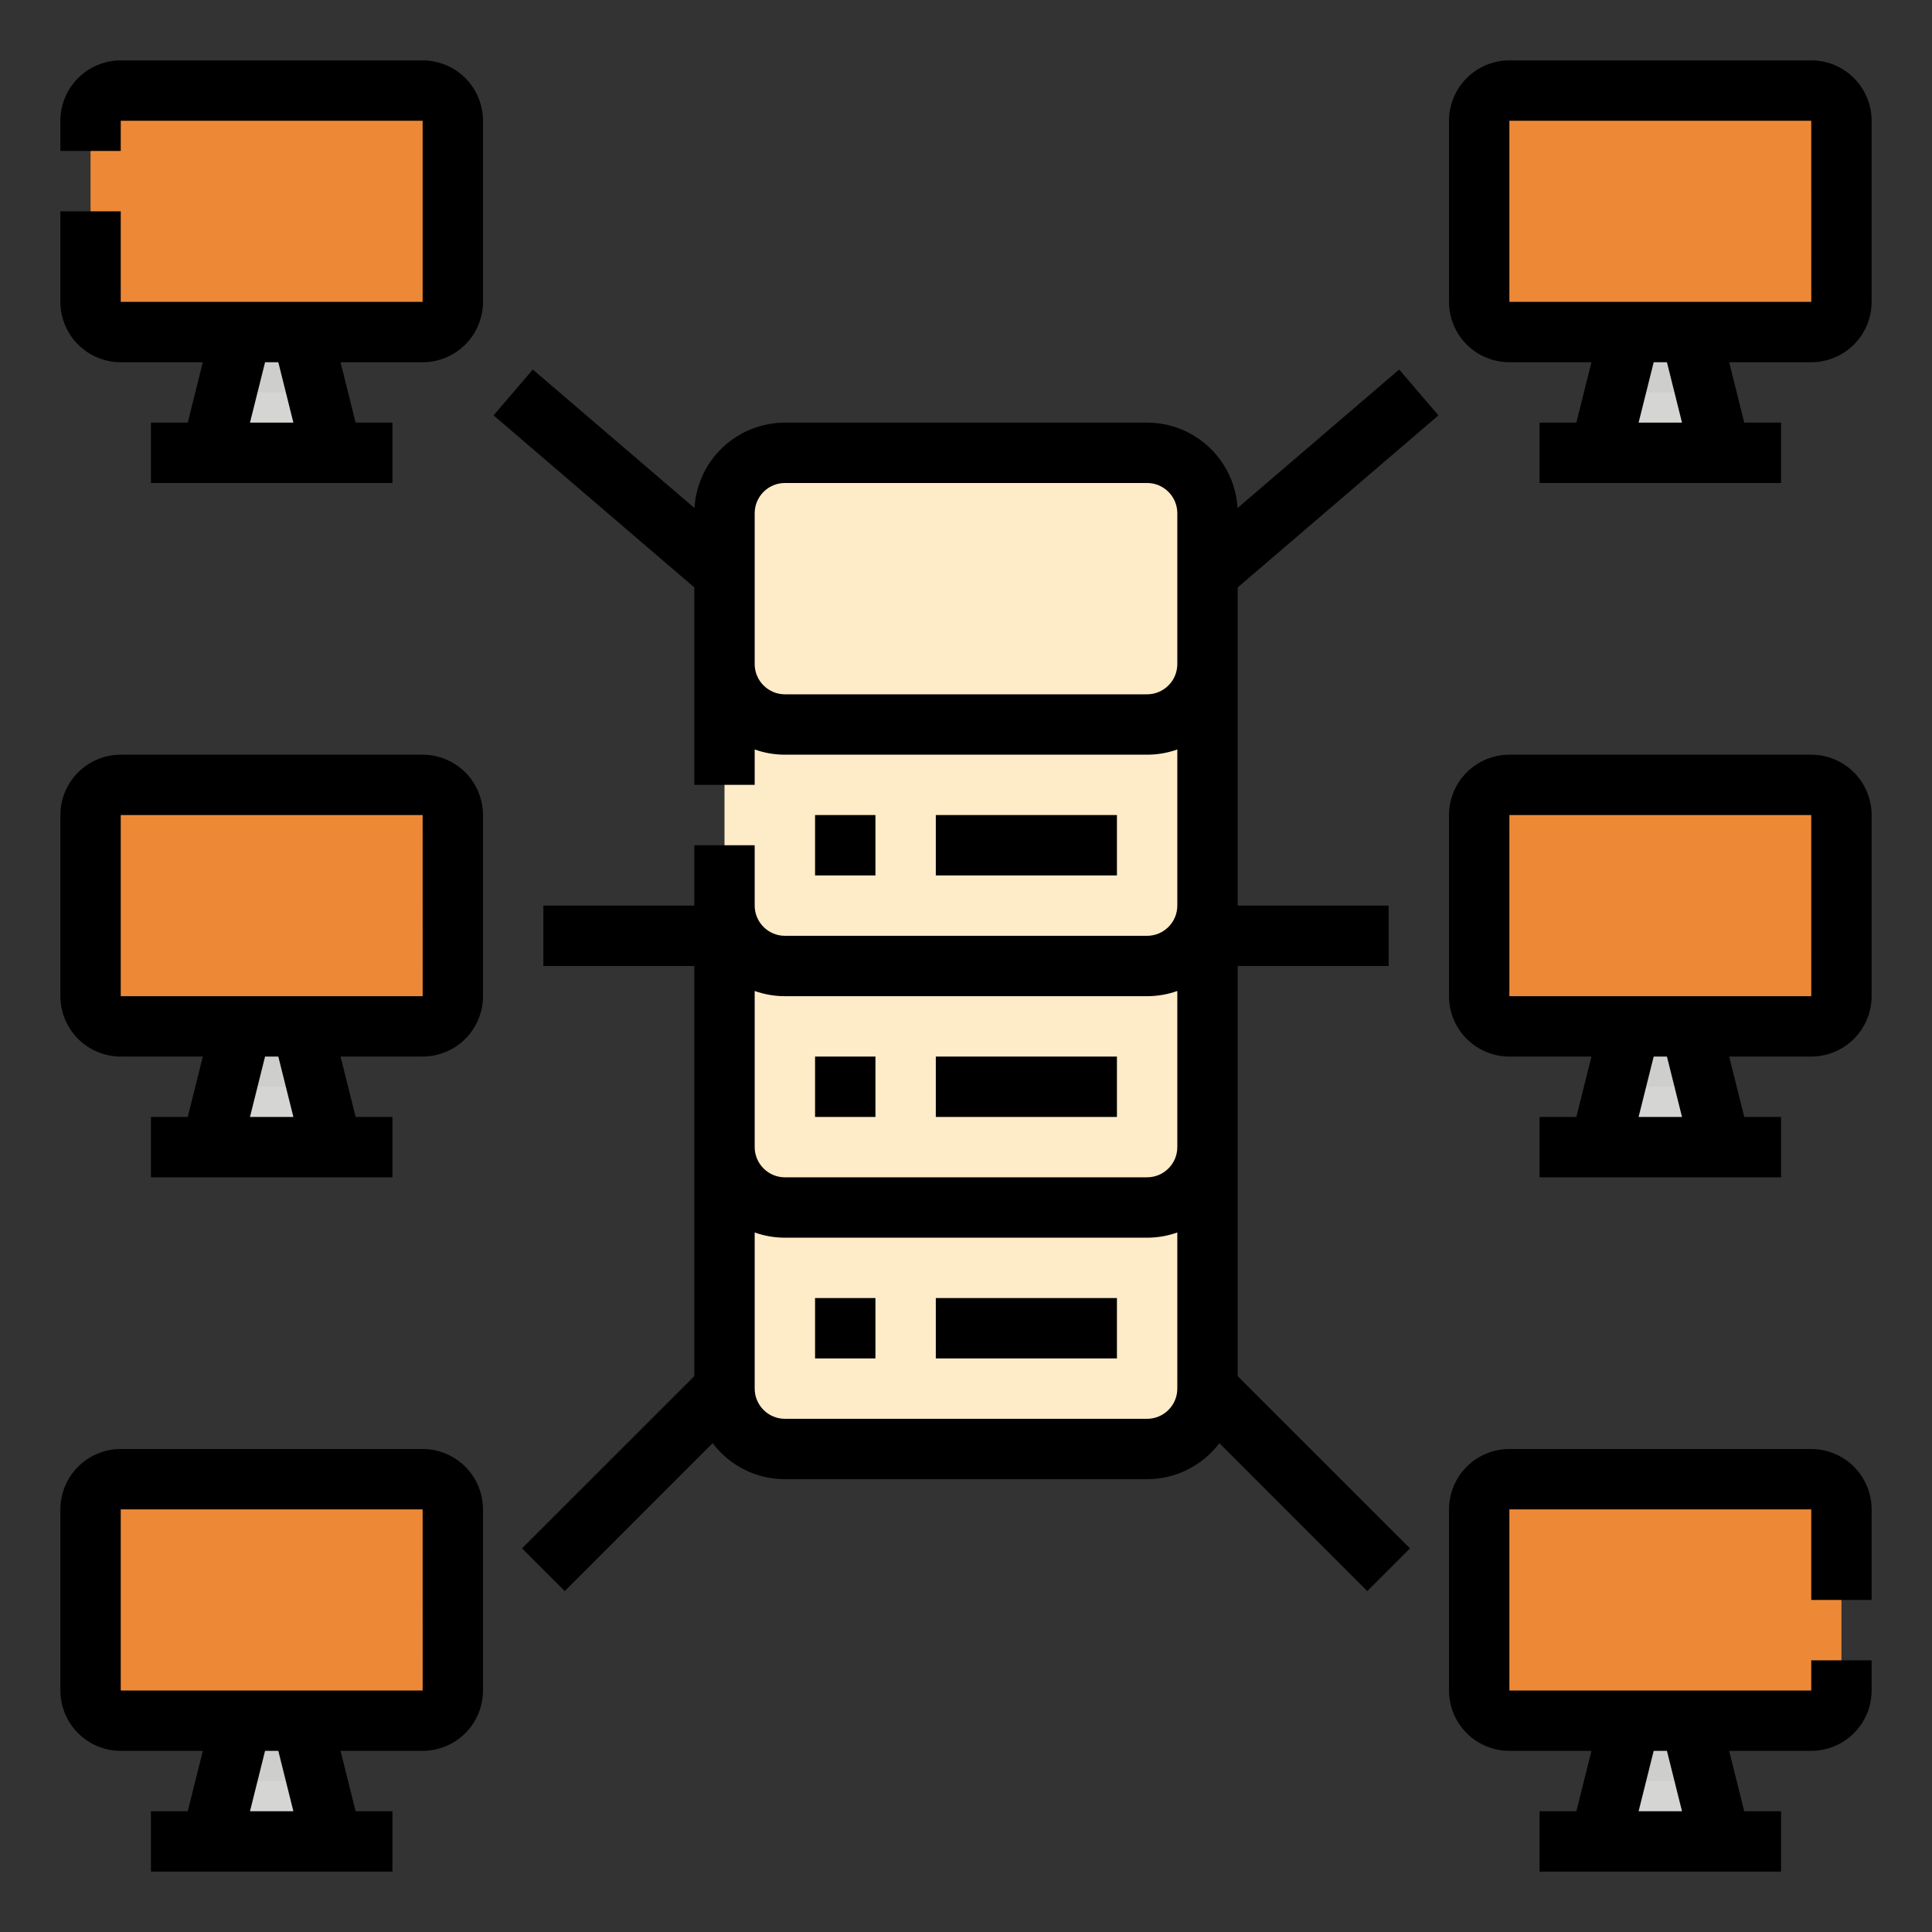 <svg xmlns="http://www.w3.org/2000/svg" width="56" height="56" viewBox="0 0 56 56" fill="none">
  <rect x="0" y="0" width="56" height="56" fill="#333333" stroke="none"/>
  <path d="M33.25 13.125H22.75C21.784 13.125 21 13.909 21 14.875V40.25C21 41.217 21.784 42 22.75 42H33.25C34.217 42 35 41.217 35 40.25V14.875C35 13.909 34.217 13.125 33.25 13.125Z" fill="#FEEBC8"/>
  <path d="M33.25 13.125H22.75C21.784 13.125 21 13.909 21 14.875V19.25C21 20.216 21.784 21 22.75 21H33.25C34.217 21 35 20.216 35 19.25V14.875C35 13.909 34.217 13.125 33.25 13.125Z" fill="#FEEBC8"/>
  <path d="M12.25 2.625H3.5C3.017 2.625 2.625 3.017 2.625 3.5V8.75C2.625 9.233 3.017 9.625 3.5 9.625H12.25C12.733 9.625 13.125 9.233 13.125 8.75V3.5C13.125 3.017 12.733 2.625 12.25 2.625Z" fill="#ED8936"/>
  <path d="M10.5 13.125H5.25L6.125 9.625H9.625L10.5 13.125Z" fill="#D5D5D3"/>
  <path d="M10.062 11.375H5.688L6.125 9.625H9.625L10.062 11.375Z" fill="#CECECC"/>
  <path d="M52.5 2.625H43.75C43.267 2.625 42.875 3.017 42.875 3.5V8.75C42.875 9.233 43.267 9.625 43.75 9.625H52.5C52.983 9.625 53.375 9.233 53.375 8.75V3.5C53.375 3.017 52.983 2.625 52.5 2.625Z" fill="#ED8936"/>
  <path d="M50.75 13.125H45.5L46.375 9.625H49.875L50.75 13.125Z" fill="#D5D5D3"/>
  <path d="M50.312 11.375H45.938L46.375 9.625H49.875L50.312 11.375Z" fill="#CECECC"/>
  <path d="M12.25 22.75H3.5C3.017 22.75 2.625 23.142 2.625 23.625V28.875C2.625 29.358 3.017 29.75 3.5 29.75H12.25C12.733 29.75 13.125 29.358 13.125 28.875V23.625C13.125 23.142 12.733 22.75 12.25 22.75Z" fill="#ED8936"/>
  <path d="M10.5 33.25H5.25L6.125 29.75H9.625L10.5 33.25Z" fill="#D5D5D3"/>
  <path d="M10.062 31.5H5.688L6.125 29.75H9.625L10.062 31.5Z" fill="#CECECC"/>
  <path d="M52.5 22.75H43.75C43.267 22.75 42.875 23.142 42.875 23.625V28.875C42.875 29.358 43.267 29.75 43.75 29.75H52.5C52.983 29.75 53.375 29.358 53.375 28.875V23.625C53.375 23.142 52.983 22.75 52.5 22.75Z" fill="#ED8936"/>
  <path d="M50.75 33.25H45.5L46.375 29.75H49.875L50.75 33.25Z" fill="#D5D5D3"/>
  <path d="M50.312 31.5H45.938L46.375 29.75H49.875L50.312 31.5Z" fill="#CECECC"/>
  <path d="M12.25 42.875H3.5C3.017 42.875 2.625 43.267 2.625 43.75V49C2.625 49.483 3.017 49.875 3.5 49.875H12.25C12.733 49.875 13.125 49.483 13.125 49V43.75C13.125 43.267 12.733 42.875 12.25 42.875Z" fill="#ED8936"/>
  <path d="M10.5 53.375H5.25L6.125 49.875H9.625L10.5 53.375Z" fill="#D5D5D3"/>
  <path d="M10.062 51.625H5.688L6.125 49.875H9.625L10.062 51.625Z" fill="#CECECC"/>
  <path d="M52.5 42.875H43.75C43.267 42.875 42.875 43.267 42.875 43.75V49C42.875 49.483 43.267 49.875 43.75 49.875H52.5C52.983 49.875 53.375 49.483 53.375 49V43.75C53.375 43.267 52.983 42.875 52.5 42.875Z" fill="#ED8936"/>
  <path d="M50.75 53.375H45.5L46.375 49.875H49.875L50.75 53.375Z" fill="#D5D5D3"/>
  <path d="M50.312 51.625H45.938L46.375 49.875H49.875L50.312 51.625Z" fill="#CECECC"/>
  <path d="M12.25 1.75H3.5C3.036 1.751 2.591 1.935 2.263 2.263C1.935 2.591 1.751 3.036 1.75 3.5V4.375H3.5V3.5H12.25V8.75H3.5V6.125H1.75V8.75C1.751 9.214 1.935 9.659 2.263 9.987C2.591 10.315 3.036 10.499 3.5 10.5H5.879L5.442 12.25H4.375V14H11.375V12.25H10.308L9.871 10.5H12.25C12.714 10.499 13.159 10.315 13.487 9.987C13.815 9.659 13.999 9.214 14 8.75V3.5C13.999 3.036 13.815 2.591 13.487 2.263C13.159 1.935 12.714 1.751 12.25 1.75ZM8.504 12.25H7.246L7.683 10.5H8.067L8.504 12.25ZM12.25 21.875H3.5C3.036 21.875 2.591 22.06 2.263 22.388C1.935 22.716 1.751 23.161 1.75 23.625V28.875C1.751 29.339 1.935 29.784 2.263 30.112C2.591 30.44 3.036 30.625 3.5 30.625H5.879L5.442 32.375H4.375V34.125H11.375V32.375H10.308L9.871 30.625H12.25C12.714 30.625 13.159 30.44 13.487 30.112C13.815 29.784 13.999 29.339 14 28.875V23.625C13.999 23.161 13.815 22.716 13.487 22.388C13.159 22.06 12.714 21.875 12.25 21.875ZM8.504 32.375H7.246L7.683 30.625H8.067L8.504 32.375ZM12.25 28.875H3.5V23.625H12.25L12.251 28.875H12.25ZM12.25 42H3.5C3.036 42.001 2.591 42.185 2.263 42.513C1.935 42.841 1.751 43.286 1.75 43.75V49C1.751 49.464 1.935 49.909 2.263 50.237C2.591 50.565 3.036 50.749 3.5 50.75H5.879L5.442 52.5H4.375V54.25H11.375V52.5H10.308L9.871 50.75H12.25C12.714 50.749 13.159 50.565 13.487 50.237C13.815 49.909 13.999 49.464 14 49V43.75C13.999 43.286 13.815 42.841 13.487 42.513C13.159 42.185 12.714 42.001 12.25 42ZM8.504 52.5H7.246L7.683 50.75H8.067L8.504 52.5ZM12.25 49H3.5V43.75H12.25L12.251 49H12.25ZM52.5 1.75H43.75C43.286 1.751 42.841 1.935 42.513 2.263C42.185 2.591 42.001 3.036 42 3.5V8.75C42.001 9.214 42.185 9.659 42.513 9.987C42.841 10.315 43.286 10.499 43.75 10.5H46.129L45.692 12.25H44.625V14H51.625V12.25H50.558L50.121 10.5H52.5C52.964 10.499 53.409 10.315 53.737 9.987C54.065 9.659 54.249 9.214 54.25 8.75V3.5C54.249 3.036 54.065 2.591 53.737 2.263C53.409 1.935 52.964 1.751 52.5 1.75ZM48.754 12.25H47.496L47.933 10.5H48.317L48.754 12.25ZM52.5 8.75H43.75V3.5H52.5L52.501 8.75H52.5ZM52.5 21.875H43.75C43.286 21.875 42.841 22.06 42.513 22.388C42.185 22.716 42.001 23.161 42 23.625V28.875C42.001 29.339 42.185 29.784 42.513 30.112C42.841 30.44 43.286 30.625 43.75 30.625H46.129L45.692 32.375H44.625V34.125H51.625V32.375H50.558L50.121 30.625H52.5C52.964 30.625 53.409 30.44 53.737 30.112C54.065 29.784 54.249 29.339 54.25 28.875V23.625C54.249 23.161 54.065 22.716 53.737 22.388C53.409 22.06 52.964 21.875 52.5 21.875ZM48.754 32.375H47.496L47.933 30.625H48.317L48.754 32.375ZM52.5 28.875H43.75V23.625H52.5L52.501 28.875H52.5ZM52.5 42H43.75C43.286 42.001 42.841 42.185 42.513 42.513C42.185 42.841 42.001 43.286 42 43.75V49C42.001 49.464 42.185 49.909 42.513 50.237C42.841 50.565 43.286 50.749 43.75 50.75H46.129L45.692 52.5H44.625V54.25H51.625V52.5H50.558L50.121 50.75H52.5C52.964 50.749 53.409 50.565 53.737 50.237C54.065 49.909 54.249 49.464 54.25 49V48.125H52.5V49H43.75V43.75H52.5V46.375H54.25V43.75C54.249 43.286 54.065 42.841 53.737 42.513C53.409 42.185 52.964 42.001 52.5 42ZM48.317 50.75L48.754 52.5H47.496L47.933 50.75H48.317ZM35.875 17.027L41.694 12.04L40.556 10.711L35.87 14.726C35.832 14.057 35.539 13.428 35.052 12.968C34.565 12.508 33.92 12.251 33.25 12.25H22.75C22.08 12.251 21.435 12.508 20.948 12.968C20.461 13.428 20.168 14.057 20.13 14.726L15.444 10.711L14.306 12.039L20.125 17.027V22.75H21.875V21.724C22.156 21.824 22.452 21.875 22.75 21.875H33.25C33.548 21.875 33.844 21.824 34.125 21.724V26.25C34.125 26.482 34.032 26.704 33.868 26.868C33.704 27.032 33.482 27.125 33.25 27.125H22.75C22.518 27.125 22.296 27.032 22.132 26.868C21.968 26.704 21.875 26.482 21.875 26.25V24.5H20.125V26.25H15.75V28H20.125V39.888L15.131 44.881L16.369 46.119L20.656 41.831C20.901 42.155 21.217 42.418 21.58 42.6C21.944 42.781 22.344 42.875 22.75 42.875H33.25C33.656 42.875 34.056 42.781 34.42 42.599C34.783 42.418 35.099 42.155 35.344 41.831L39.631 46.119L40.869 44.881L35.875 39.888V28H40.25V26.25H35.875V17.027ZM33.25 41.125H22.75C22.518 41.125 22.296 41.032 22.132 40.868C21.968 40.704 21.875 40.482 21.875 40.25V35.724C22.156 35.824 22.452 35.875 22.75 35.875H33.25C33.548 35.875 33.844 35.824 34.125 35.724V40.25C34.125 40.482 34.032 40.704 33.868 40.868C33.704 41.032 33.482 41.125 33.25 41.125ZM34.125 33.25C34.125 33.482 34.032 33.704 33.868 33.868C33.704 34.032 33.482 34.125 33.25 34.125H22.75C22.518 34.125 22.296 34.032 22.132 33.868C21.968 33.704 21.875 33.482 21.875 33.25V28.724C22.156 28.824 22.452 28.875 22.75 28.875H33.25C33.548 28.875 33.844 28.824 34.125 28.724V33.25ZM33.25 20.125H22.75C22.518 20.125 22.296 20.032 22.132 19.868C21.968 19.704 21.875 19.482 21.875 19.25V14.875C21.875 14.643 21.968 14.421 22.132 14.257C22.296 14.092 22.518 14 22.75 14H33.25C33.482 14 33.704 14.092 33.868 14.257C34.032 14.421 34.125 14.643 34.125 14.875V19.25C34.125 19.482 34.032 19.704 33.868 19.868C33.704 20.032 33.482 20.125 33.25 20.125ZM25.375 23.625V25.375H23.625V23.625H25.375ZM32.375 23.625V25.375H27.125V23.625H32.375ZM23.625 30.625H25.375V32.375H23.625V30.625ZM27.125 30.625H32.375V32.375H27.125V30.625ZM23.625 37.625H25.375V39.375H23.625V37.625ZM27.125 37.625H32.375V39.375H27.125V37.625Z" fill="black"/>
</svg>